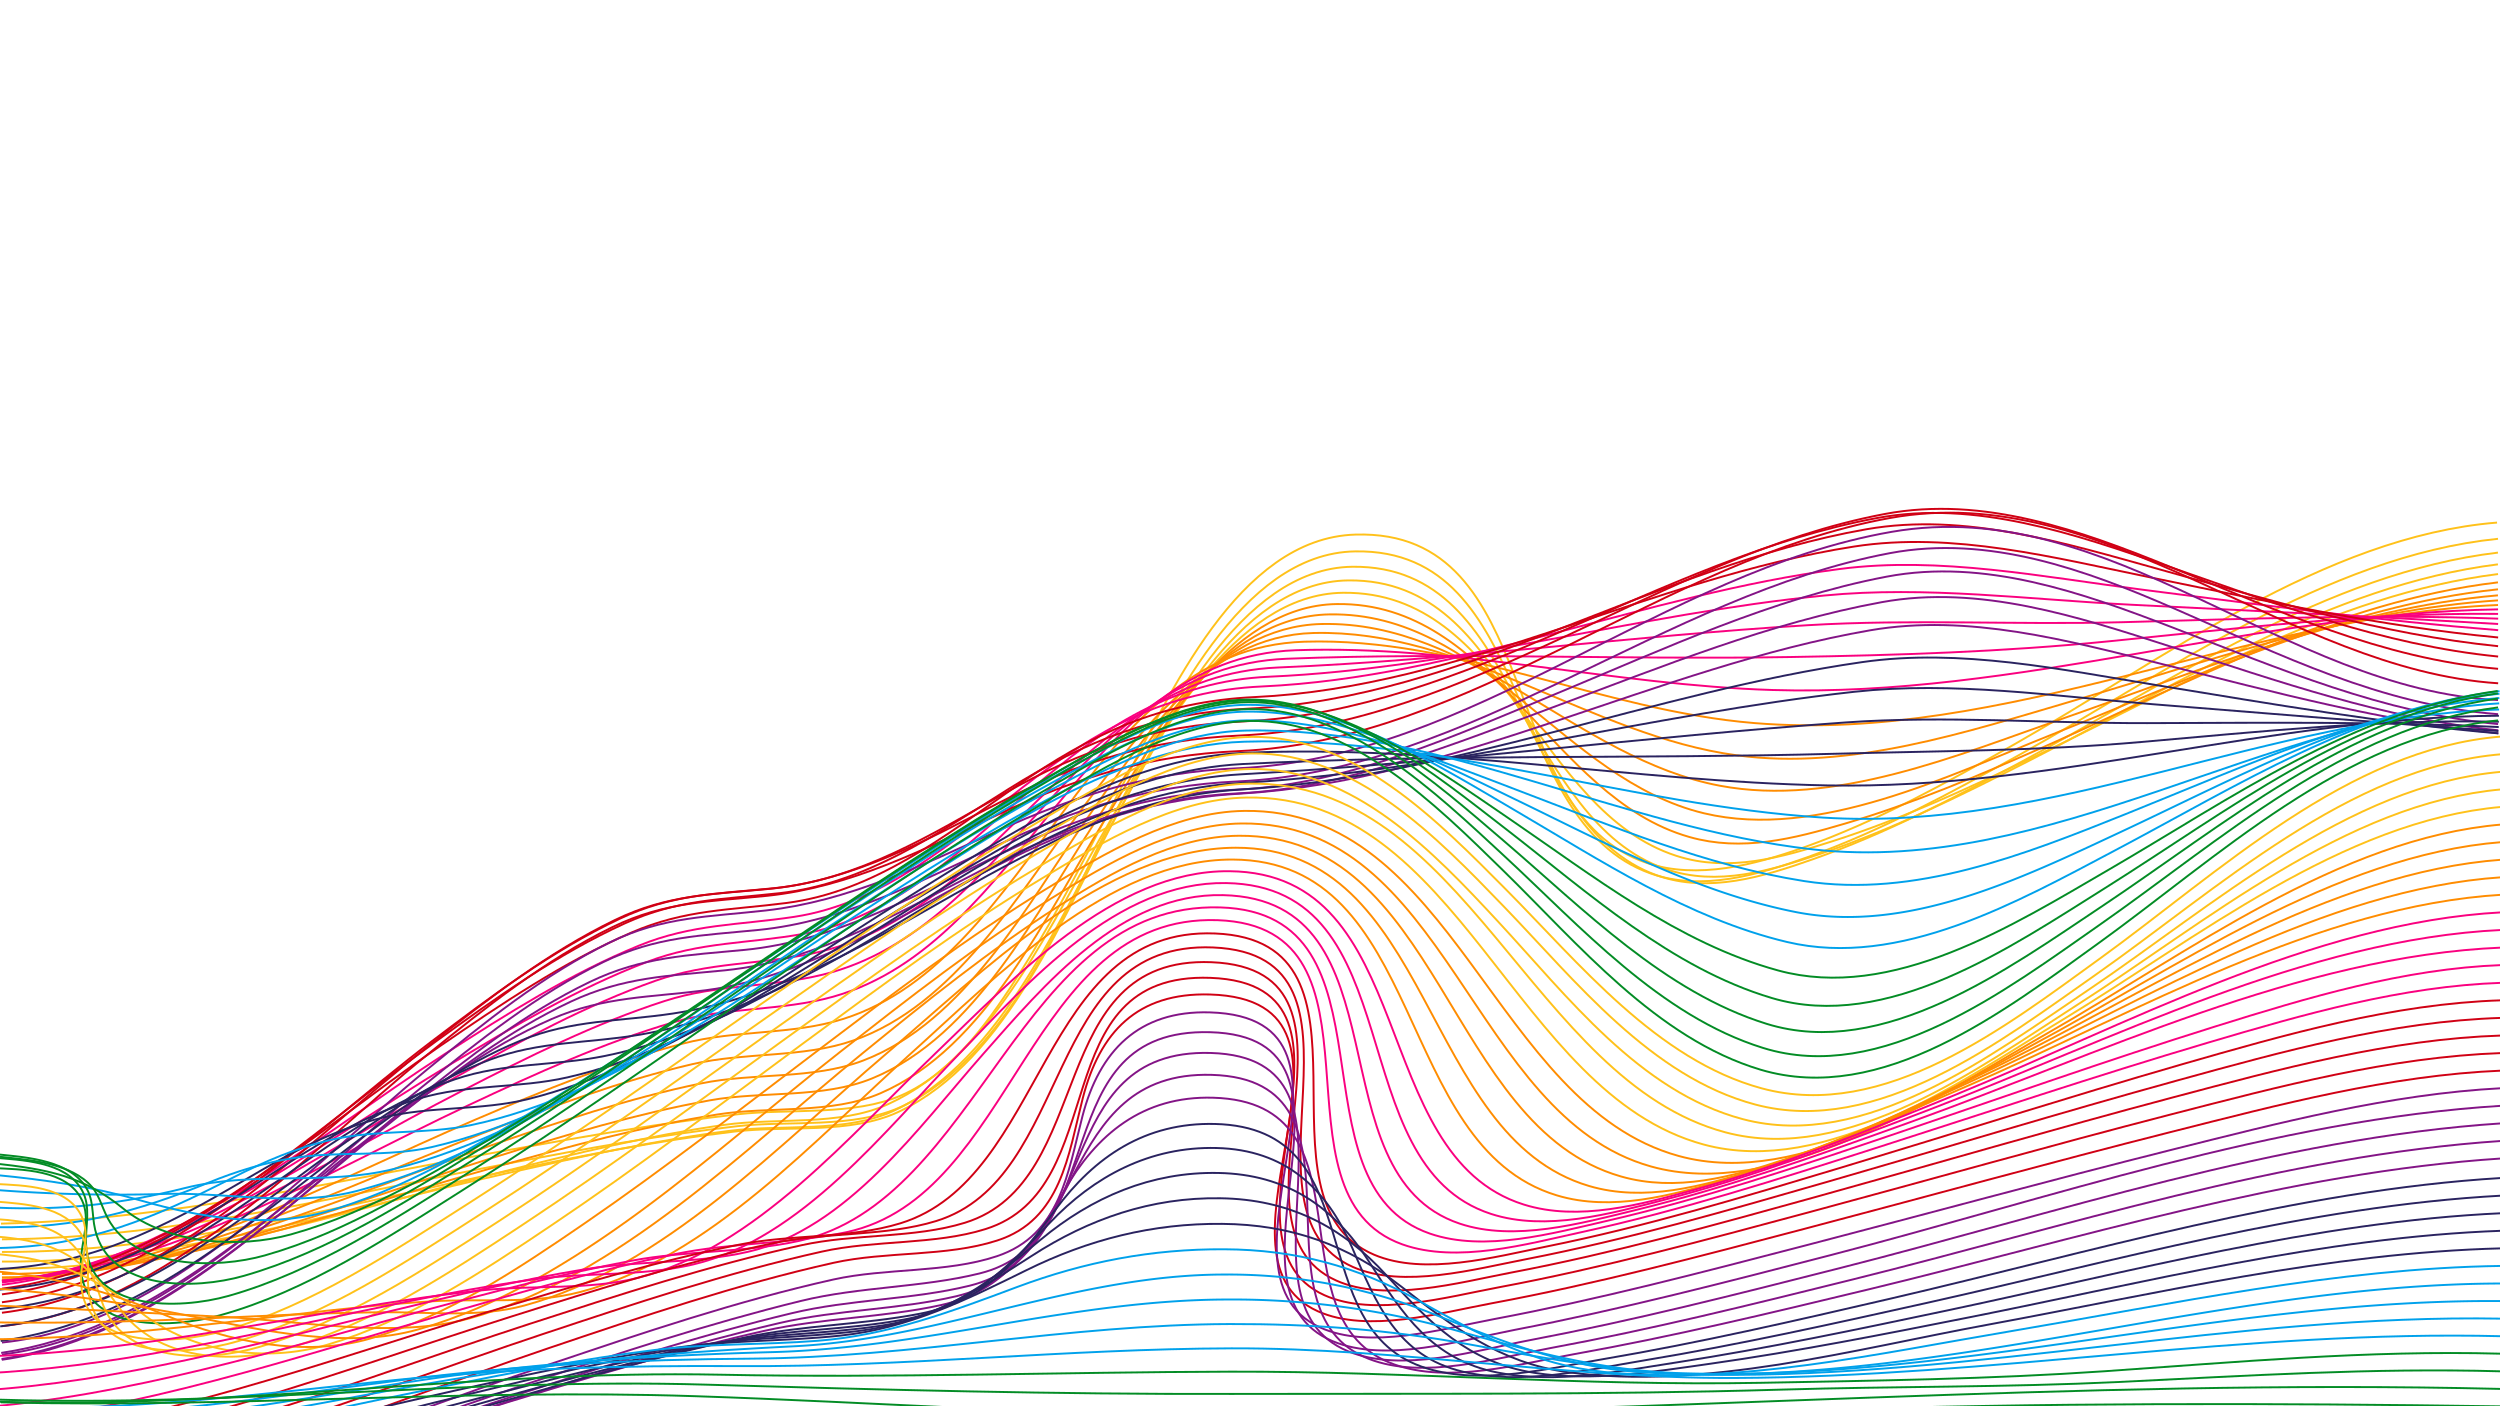 <svg id="farver" xmlns="http://www.w3.org/2000/svg" width="1280" height="720" viewBox="0 0 1280 720"><defs><style>.cls-1,.cls-2,.cls-3,.cls-4,.cls-5,.cls-6,.cls-7,.cls-8{fill:none;stroke-miterlimit:10;}.cls-1{stroke:#ffc11a;}.cls-2{stroke:#ff8c00;}.cls-3{stroke:#fa007f;}.cls-4{stroke:#d00014;}.cls-5{stroke:#831486;}.cls-6{stroke:#2a2360;}.cls-7{stroke:#00a1eb;}.cls-8{stroke:#038c25;}</style></defs><path class="cls-1" d="M.5,626.5c88-2,175.38-22.59,261.66-38,38.4-6.85,76.89-13.57,115.65-18,26.41-3,59.43,1,83.91-9.79,26.76-11.77,46-39.82,61.06-63.54,19.44-30.67,35.33-63.46,52.15-95.58,23.52-44.91,58.76-126.1,119.05-127.88,97.59-2.88,70.92,141.88,149.22,168.12,26,8.7,55.42.88,80.17-7.9,37.88-13.42,73.39-33.26,108.26-53,75.25-42.69,158-106.22,246.86-113.37"/><path class="cls-1" d="M1,634.54c87.94-.6,175.45-23,261.42-39.27C300.64,588,339,581,377.65,576.59c26.65-3,59.35,1.42,83.93-10,57-26.42,85.57-106,113.19-157.81,23.31-43.69,59.83-125.54,119.14-126.47,93.34-1.47,75.49,138.13,151.22,164.91,26.3,9.31,55.24.64,80.34-8.36,37.56-13.46,72.95-32.73,107.77-52,75.84-42,157.25-102,245.74-111"/><path class="cls-1" d="M1,641c87.7.3,175-24.19,260.35-41.7,38-7.8,76.14-15.39,114.67-19.94,26.83-3.16,59.26,1.5,84-10.08,56.45-26.44,85.27-103.46,113.31-154.67,23.41-42.76,60.84-123.77,119.19-124.43,89.75-1,82,131.43,155.67,157.94,26.48,9.53,54.83.69,80.22-8.26,37.07-13.06,72.17-31.43,106.76-49.93,76.13-40.72,156.19-96.59,243.78-107"/><path class="cls-1" d="M1,645.93c87.38.69,174.27-26.19,258.79-45.27,37.68-8.51,75.56-16.8,113.91-21.69,26.92-3.43,59.07,1.27,83.94-10.28,55.78-25.92,85-100,113.5-150.31,23.78-42,61.8-120.67,119.29-121.21,86.52-.82,89.78,122.47,162.21,147.72,26.64,9.29,54.37.76,80.05-7.95,36.44-12.35,71.13-29.59,105.36-47,76-38.7,154.71-90.19,240.89-101"/><path class="cls-1" d="M1,649.64c87,.64,173.26-28.9,256.8-49.84,37.3-9.35,74.84-18.46,113-23.86,27-3.81,58.79.77,83.78-10.55,55.06-24.94,84.82-95.88,113.72-144.89,24.42-41.41,62.76-116.43,119.46-117,83.6-.82,98.72,111.51,170.57,134.7,26.79,8.65,53.89.83,79.84-7.47,35.69-11.4,69.85-27.27,103.6-43.39,75.53-36.07,152.85-82.86,237.22-93.42"/><path class="cls-2" d="M1,652.27c86.58.23,172-32.23,254.43-55.25,36.86-10.3,74-20.36,111.84-26.4,26.92-4.29,58.41,0,83.52-10.87,54.28-23.59,84.63-91.11,114-138.57,25.29-40.89,63.69-111.22,119.68-111.9,81-1,108.67,98.79,180.48,119.26,26.9,7.68,53.41.88,79.6-6.83,34.82-10.24,68.37-24.55,101.55-39.15,74.76-32.92,150.62-74.71,232.85-84.39"/><path class="cls-2" d="M1,654c86.15-.49,170.64-36.08,251.75-61.37,36.37-11.34,73.06-22.44,110.6-29.24,26.87-4.86,57.93-.88,83.19-11.25C500,530.21,531,466.33,560.83,420.67c26.39-40.38,64.65-105.22,119.94-106.1,78.89-1.26,119.43,84.54,191.69,101.83,58.21,13.93,125.68-19.48,178.58-40.49,73.76-29.29,148.1-65.83,227.93-74.18"/><path class="cls-2" d="M1,655c85.73-1.45,169.12-40.35,248.82-68,35.84-12.45,72-24.67,109.26-32.32,26.82-5.5,57.34-1.93,82.8-11.66,52.55-20.08,84.23-80.13,114.59-123.81,27.66-39.8,65.6-98.59,120.23-99.72,77.6-1.61,130.59,69,203.91,82.81,58.2,11,121.74-15.66,175.8-34.49,72.55-25.26,145.3-56.33,222.54-63"/><path class="cls-2" d="M1,655.54c85.33-2.58,167.52-45,245.73-75.14,35.26-13.61,70.94-27,107.83-35.57,26.81-6.23,56.63-3.09,82.36-12.11,51.62-18.07,84-74.13,114.92-115.69,29.1-39.09,66.6-91.54,120.55-92.93,77.53-2,141.73,52.48,216.9,62.63,57.93,7.82,117.89-12,172.86-28.12,71.15-20.91,142.27-46.34,216.82-51.22"/><path class="cls-2" d="M1,655.7c85-3.84,165.86-49.79,242.5-82.5,34.68-14.79,69.81-29.4,106.36-38.94,26.85-7,55.81-4.32,81.9-12.57C530.52,490.48,556.36,332,667.91,328.55c78.94-2.43,152.45,35.29,230.39,41.67,128.89,10.54,252.52-55.17,380.69-60.45"/><path class="cls-3" d="M1,655.7c84.64-5.16,164.21-54.76,239.23-90,34.07-16,68.65-31.82,104.86-42.37,26.94-7.85,54.89-5.58,81.42-13,98.54-27.69,127.11-173.55,236.83-177.41,81.8-2.88,162.52,17.86,244.1,20.36C1033.1,357.12,1153.8,313.94,1279,312"/><path class="cls-3" d="M1,655.73c84.36-6.49,162.58-59.77,236-97.44,33.46-17.18,67.48-34.24,103.36-45.79,27.08-8.72,53.92-6.85,80.95-13.5C519.1,475,551.33,341.47,658.79,337.28c85.84-3.35,171.88.58,257.76-.88,54.81-.93,109-2.63,163.62-8.09,66.17-6.61,132.22-14.75,198.84-14"/><path class="cls-3" d="M1,656c84.14-7.75,161-64.71,232.78-104.74,32.86-18.33,66.31-36.59,101.89-49.13,27.21-9.59,52.93-8.12,80.49-14,96.66-20.48,133.38-142,238.19-146.37C745,338,834.94,325.55,925.47,320.11c53.33-3.21,107.13-.11,160.59-1.53,64.32-1.71,128.61-4.2,193-1.83"/><path class="cls-3" d="M1,656.6c84-8.89,159.58-69.48,229.72-111.72C263,525.44,295.9,506,331.2,492.53c27.31-10.44,52-9.32,80.06-14.38,46.76-8.44,82-44.14,116.64-73.9C565,372.38,600,348.68,650.09,346.46c95.76-4.23,188.71-32.23,283.92-41.55,52-5.09,105.57,2.16,157.69,4.74,62.45,3.1,124.91,6.08,187.33,9.83"/><path class="cls-3" d="M1,657.81c83.89-9.83,158.29-74,226.87-118.25,31.72-20.47,64.12-41,99.17-55.36,27.38-11.23,51.19-10.45,79.68-14.79,45.82-7,81.61-39,117-66.38,38.31-29.69,73.21-49.31,122.48-51.56C747,346.86,842.3,304.3,942,291.32c51.07-6.65,104.21,4.16,155,10.61,60.61,7.71,121.13,15.87,182.06,20.72"/><path class="cls-4" d="M1,659.79c83.86-10.51,157.17-78.09,224.27-124.18,31.2-21.43,63.13-43,98-58.13,27.39-11.91,50.54-11.43,79.38-15.15,45-5.79,81.19-34.4,117.23-59.49,39.32-27.39,74.35-43.7,122.72-45.95C748.26,352,845.39,296,949.29,279.83c50.52-7.87,103,5.84,152.46,15.95,58.86,12,117.36,25,177.29,30.61"/><path class="cls-4" d="M1,662.71c83.9-10.85,156.28-81.7,222-129.36,30.73-22.29,62.23-44.75,96.9-60.57C347.22,460.31,370,460.56,399,457.32c44.16-4.91,80.83-30.47,117.48-53.41,40-25.07,75.44-38.87,122.93-41.1,110.18-5.16,208.53-73,316.24-91.84,50.37-8.79,101.91,7.18,150.26,20.61,57.3,15.92,113.66,33.29,173.11,39.27"/><path class="cls-4" d="M1,666.76C85,656,156.64,582.07,221.11,533.11c30.31-23,61.44-46.29,96-62.63,27.24-12.87,49.82-12.77,79-15.7,43.46-4.37,80.51-27.3,117.69-48.29,40.49-22.85,76.46-35,123.08-37.15C751,364,849.87,285.85,961,265.24c50.44-9.35,101.06,8.09,148.4,24.48,55.93,19.37,110.22,40.56,169.64,46.43"/><path class="cls-4" d="M1,672.13c84.2-10.24,155.33-87,218.69-136.91,30-23.62,60.79-47.56,95.29-64.24,27.11-13.1,49.82-13,79-15.89,42.88-4.19,80.25-24.94,117.86-44.25C552.44,390,589.21,378.67,635,376.58c117.49-5.39,216-92,330.07-113.43,50.66-9.52,100.45,8.55,146.94,27.43,54.85,22.27,107.22,46.65,167,51.86"/><path class="cls-4" d="M1,679c84.46-9.16,155.35-88.36,217.79-139,29.67-24.06,60.29-48.52,94.81-65.34,27-13.13,50.05-13,79.09-16,42.39-4.43,80-23.5,118-41.49,40.48-19.2,78.21-30.59,123.2-32.58,120.12-5.3,217.29-98.3,333.86-119.39,110.88-20.06,203,77.66,311.3,84.64"/><path class="cls-5" d="M1,687.38C85.79,678.76,156.12,599,218.27,547.92c29.47-24.23,59.94-48.85,94.43-65.62,26.89-13.08,50.39-12.87,79.34-16.13,42.24-4.74,80.18-23.2,118.36-40.6,40.3-18.36,78.64-30.31,123.17-32.21C754.7,388.17,851,292.67,968.6,272.29c112.54-19.49,200.72,80.91,310.4,86.13"/><path class="cls-5" d="M1,693.54c84.41-10.81,152.19-85.74,214.89-136.87,29.07-23.7,59.13-47.6,93-64.09,27.06-13.17,50.29-13.53,79.47-16.45,43.33-4.33,82.2-24.53,121-42.77,41-19.3,78.85-31.2,124.36-33.27C752.87,394.68,852,304.9,967.7,283.2c50.6-9.49,100,8.51,145.89,28.53C1167.84,335.4,1219,361.06,1279,365.66"/><path class="cls-5" d="M.93,696.21c83-11.86,148-81.67,210.36-131.91C239.66,541.44,269,518.59,302,502.73c27.08-13,50.21-13.58,79.35-16.4,45-4.36,85.46-26.89,125.38-46.39,42.09-20.56,80.24-33.5,127.24-35.7,56.35-2.62,112.28-28.1,163.61-49.39,54.7-22.71,109.83-48.46,168.38-59.6,50.16-9.54,100.07,8.2,146.51,26.07,54.85,21.11,107.36,43.85,166.57,49.41"/><path class="cls-5" d="M.79,695.79c80.69-12,142.66-76.32,203.93-124.86,27.4-21.71,55.79-43.24,87.6-58.14,27-12.64,50.13-13.11,79-16,47.26-4.81,89.8-30.16,131.31-51.28,43.4-22.07,82.71-37,131.64-39.34,55.35-2.61,111.06-25.63,162.42-44.64C851.25,341.29,906,318.8,963.51,308.3c49.8-9.11,100.22,7.41,147.39,22.6,55.6,17.91,109.66,37.11,168.19,43"/><path class="cls-5" d="M.61,692.68c75.81-11.14,133.21-67.11,191.3-112.43,28.28-22.06,57.52-44.07,90.58-58.53,26.49-11.58,50.93-11.06,78.73-14.7,50.25-6.59,95.73-35.75,139.71-58.91s83.81-38.84,133.39-41.71c111-6.44,214.25-64.83,323.17-83.68,50.25-8.7,101.32,5.25,150,17.41,56.93,14.21,113,29.52,171.6,35.29"/><path class="cls-6" d="M.36,686.57c71.82-9.83,125.28-59.06,181-101.16,26.6-20.09,54.16-39.87,85.19-52.61,26.15-10.75,50.92-9.79,78.11-13.89C450.13,503,525.71,410.62,634.75,404.28,743,398,846.52,354.33,953.45,339c50.21-7.21,101.81,3.83,151.45,11.92,58,9.45,115.71,19.51,174.3,24.58"/><path class="cls-6" d="M.1,679.11c67.7-8.23,117.34-51,170.55-89.71,24.92-18.13,50.79-35.66,79.77-46.69,25.78-9.8,50.92-8.41,77.45-13C439.66,510.48,519.21,407.56,635.19,400.9c105.71-6.08,209.07-35.12,314.17-46.7,50.5-5.56,102.37,2.27,152.85,6.36,59,4.77,118,9.65,177,13.73"/><path class="cls-6" d="M-.19,670.22c63.14-6.4,108.8-42.47,159.24-77.33,23.11-16,47.17-31.18,73.94-40.3,25.41-8.66,50.9-6.71,76.71-11.94,117.94-23.93,203-137.41,326-144.22,103.33-5.72,206.05-19.21,309.26-26.54,51.19-3.63,103,.5,154.38.35,60-.18,120-.83,180,2"/><path class="cls-6" d="M-.5,660.3c58.2-4.48,99.85-33.64,147.3-64.26,21.28-13.73,43.41-26.34,67.82-33.6,25-7.46,50.74-5.1,75.91-10.82,65.14-14.79,124-58.38,180.31-92.38,50.91-30.77,104.49-64.93,165.34-68.05,101.19-5.21,202.8-2.5,304.08-5.28,52.18-1.44,103.9-1.43,156-6,61-5.35,121.77-11.73,183.14-10.38"/><path class="cls-6" d="M-.82,649.74c52.89-2.58,90.68-24.81,135-50.77,19.41-11.38,39.56-21.28,61.51-26.7,24.79-6.12,50.4-3.45,75.08-9.63C340,545.29,402.48,498,462.3,461c52.58-32.52,110.7-72.63,174.4-75.52,99.46-4.53,199.34,14.71,298.74,16.65,116.58,2.27,228-35.07,344-35.67"/><path class="cls-7" d="M-1.14,639c46.11-.86,80-15.36,120.06-35.89,16.24-8.32,32.88-15.49,50.74-19.56,23.73-5.4,48.06-2.55,71.71-7.54,73.36-15.46,140.9-68,202.86-107.34,55.71-35.33,124.07-86.86,192.93-88.92,99.45-3,197.22,32.61,296.13,38.85,118.89,7.5,228.34-51.48,346.24-55.33"/><path class="cls-7" d="M-1.46,628.35c40.22.52,71.51-7.91,108.09-22.78,14.43-5.87,29.13-10.45,44.56-12.8,23.29-3.55,47-.18,70-5.49C298.6,569.4,369.69,513,435.08,470.84c35.25-22.74,70.64-45.58,107.86-65,29-15.15,61.31-31,94.67-31.77,98.92-2.33,193.25,50.11,290.82,60.85,121.23,13.34,231.43-67.72,351.17-74.8"/><path class="cls-7" d="M-1.77,618.32c34.21,1.5,63.64-1.81,96.46-10.05,35.44-8.9,72-1.07,106.91-9.74,81.33-20.23,155.86-80.26,224.62-125.28,37.16-24.34,74.46-48.78,113.64-69.79,29.6-15.87,63.78-34,98.19-34.62,47.32-.8,96.88,19.77,140.3,36.27,47.41,18,94.92,38.1,145.36,46,56.58,8.82,112.87-13.56,164.57-34.28,62.35-25,123.58-53.79,191.39-59.45"/><path class="cls-7" d="M-2.07,609.26a803.78,803.78,0,0,0,85.41,2.06c32.89-1.09,67.7,6.81,99.63-1.62C268,587.24,345.85,523.7,417.82,476c39-25.86,78.12-51.84,119.19-74.36,30.12-16.52,66.1-36.91,101.46-37.28,47.32-.5,96.71,25.28,138.14,45.31,45.95,22.22,92.07,47.22,142.6,57.26,57.15,11.36,115.64-17.15,166.23-40.79,62.66-29.28,124.38-63.64,194.29-70.94"/><path class="cls-7" d="M-2.33,601.58c26,2.51,50.22,6.08,75.15,13.28,29.31,8.47,63.36,14,92.89,5.89,40.72-11.26,78.36-34.18,114.11-56.07,44.3-27.12,87.14-56.58,130.26-85.5,40.72-27.31,81.57-54.72,124.4-78.66,30.59-17.1,68.19-39.48,104.39-39.66,47.61-.24,96.6,30.5,136.14,53.65,44.47,26,89.24,55.77,140,67.8,57.68,13.66,118.32-20.76,167.76-46.84,62.84-33.16,125-72.9,197-81.59"/><path class="cls-8" d="M-3.48,595.6c27.63,3.06,46,6.39,66.72,23.3,22.38,18.23,59.22,20.46,85.7,13.12,41.83-11.61,80.45-35.56,117.08-58.19,46-28.43,90.53-59.27,135.32-89.59,42.39-28.7,84.88-57.52,129.37-82.91,31.23-17.82,70.26-42.07,107.48-42.62,48-.72,96.76,34.68,134.49,60.43,43.08,29.41,86.52,63.7,137.66,77.72,58.35,16,120.45-23.2,169-51.39,63-36.56,125.67-81.51,199.48-91.71"/><path class="cls-8" d="M-3.67,591.89c15.15,1.76,36.54,2.53,48.65,13.62,5.87,5.36,6.69,11.66,10.21,18.27,14,26.3,56,25.89,80.4,19,42.88-12.14,82.43-37.13,119.92-60.53,47.58-29.69,93.61-61.81,139.93-93.4,43.8-29.86,87.69-59.87,133.62-86.4,31.62-18.27,71.59-43.74,109.47-44.27,48.81-.67,96.67,38.58,133,66.67,41.72,32.28,84,70.75,135.62,86.13,59,17.57,122.49-26.12,170.18-56,62.9-39.44,126.11-89.23,201.58-100"/><path class="cls-8" d="M-3.83,590.78c14.64,1.59,36.88,2.37,46.81,15.63,5.38,7.19,3.82,15.08,5.73,23.19,7.4,31.53,51.05,30.8,76.1,23.65,43.75-12.47,83.87-38.4,122.09-62.31,49-30.65,96.27-64,143.9-96.67,45-30.86,90.07-61.88,137.23-89.38,32-18.64,72.39-44.81,110.8-45.38,49.74-.73,96.56,41.46,131.76,71.58C811,465.71,852.34,508,904.5,524.2c59.8,18.6,124.06-28.44,171.14-59.8,62.63-41.72,126.4-96,203.28-106.77"/><path class="cls-8" d="M-3.94,592.66c14.55,1.3,37.54,1.75,45.87,16.67,4.75,8.51,1.83,18.06,2.09,27.17,1,35.24,47.76,34.13,73,27C161.3,651,201.9,624.31,240.49,600c50.07-31.51,98.41-65.75,147.11-99.32,45.94-31.65,92-63.49,140.11-91.75C560,390,600.29,363.78,639.08,363.07c50.81-.92,96.4,43.09,130.89,75,39.33,36.36,79.87,82,132.62,98.44,60.78,19,125-29.93,171.83-62.58C1136.61,430.55,1201,372.15,1279,362.19"/><path class="cls-8" d="M-4,598c14.73.81,38.43.49,46,16.58,4.44,9.49,0,20.33-.58,30.09C39.06,682,86,680.77,112.57,673.45c44.53-12.26,85.36-39.49,124-63.9,50.88-32.14,100-67,149.48-101.26,46.6-32.23,93.29-64.65,142.14-93.44,32.45-19.12,72.08-44.76,111.1-45.71,52-1.26,96.16,43.17,130.41,76.64,38.36,37.48,78.42,86,131.77,101.92,62,18.49,125.22-30.4,172.25-64.26,61.51-44.28,126.61-106.36,205.27-114.6"/><path class="cls-1" d="M-2.6,606.17C12.13,607,34.63,607,41.9,623c4.34,9.58,0,20.58-.37,30.45C40,691.37,88.26,688.91,114.84,681.3c44.88-12.86,86-40.31,125-65.14,50.8-32.33,99.86-67.39,149.32-101.73,46.32-32.15,92.75-64.48,141.43-93,32.4-19,71.39-43.62,110.28-44.14,52.74-.72,95.78,43.49,130.06,78,37.57,37.85,77.32,87.38,131.07,101.94,62.73,17,125.46-32,172.87-66.24,60.88-43.95,127.2-107.63,205.65-113.86"/><path class="cls-1" d="M-2.4,615.18c14.86,1.28,35.7,2.14,44.12,17,5,8.73,2.62,18.9,3.57,28.36,3.65,36.08,50,34,76.6,26.14,44.7-13.15,85.53-40.25,124.39-65.18C296,589.62,343.86,555,392.18,521.16c45.25-31.7,90.64-63.57,138.34-91.54,32.47-19,71.54-43.38,110.49-43.85,52.81-.64,95.09,43.28,128.9,78.32,36.7,38,75.35,87.27,128.85,101.45,62.71,16.62,126.43-33,174.3-66.53,61.58-43.13,129.57-106.48,207.92-112.86"/><path class="cls-1" d="M-2.81,624.13c35,2.15,45,11.75,54.73,41.64,10.61,32.67,53.84,31.84,81.13,23.79,44-13,84.09-39.54,122.23-64.25,48.12-31.17,94.42-65.1,141.15-98.29,43.83-31.13,87.82-62.4,134.16-89.75,32.28-19,71.06-43,109.81-43.53C693,393,734.07,436.36,767,471.83,802.43,510,839.46,559,892.3,573,955,589.63,1020.4,539.67,1069,507c63-42.4,133.11-105.11,212-111.86"/><path class="cls-1" d="M-3.34,633c33.3,2.43,46.72,11.3,64.39,36.55,19,27.24,57.93,29.17,87.38,20.5,42.84-12.61,82-38.44,118.92-62.82,46.11-30.45,90.51-63.42,135.29-95.78,42.05-30.39,84.29-60.91,128.9-87.49,31.77-18.91,69.81-42.15,108-42.74,110.51-1.71,144.6,152,243.85,178.53,62.82,16.79,130.52-33.49,180-65.16C1128.49,473,1201,411.11,1281,404.15"/><path class="cls-1" d="M-4,641.89c32.19,2.42,51.91,11.21,76.32,30.26,26.31,20.52,63.51,25.65,95.09,16.41,41.42-12.1,79.14-37.15,114.63-61,43.87-29.46,86-61.46,128.47-92.84,40-29.52,80.13-59.16,122.72-84.83,31-18.66,67.89-41,105.21-41.55,109-1.62,136.67,151.36,233.89,177.67,63,17,133.59-33.55,184.09-64.12,67.64-40.93,143-101.76,224.53-108.76"/><path class="cls-2" d="M-4.69,650.71c33,2.8,60,10.41,90.17,23,32,13.31,70.19,21.43,104,11.65,39.72-11.47,75.75-35.64,109.51-58.78,41.37-28.36,80.9-59.3,120.86-89.57,37.62-28.51,75.42-57.17,115.73-81.83,29.91-18.31,65.42-39.54,101.6-40,107.27-1.4,127.48,150.61,222.32,176.68,63.27,17.4,137.22-33.49,188.86-62.88C1119,488.74,1197.52,429.06,1281,422.15"/><path class="cls-2" d="M-5.49,659.5c35.89,2.34,70.42,7.82,105.61,14.83,35.93,7.16,78.26,16.5,114,6.34,80.87-23,151.77-91.83,216.29-142.3,35.05-27.42,70.29-55,108.1-78.56C567.17,441.94,601,422,635.83,421.62c105.33-1.06,117.22,149.73,209.43,175.6,63.61,17.84,141.34-33.31,194.17-61.51,73.84-39.41,155.77-97.86,241.55-104.56"/><path class="cls-2" d="M-6.33,668.26c40.76,1.75,81.5,3.87,122.24,6.07,39.37,2.13,86.6,11.22,124.73.6,76-21.16,141.71-87.48,201.18-135.81,32.3-26.26,64.82-52.66,100-75.06,27.28-17.39,59.21-35.95,92.53-36.15,103.34-.65,106.11,148.74,195.53,174.42,28.15,8.09,57,.28,84-8.72,40.09-13.39,78.2-32.44,115.94-51.28,77.34-38.61,162.83-95.78,251.22-102.18"/><path class="cls-2" d="M-7.22,677c46.68.89,93.12-1,139.74-3.14,20.69-1,41.39-1.75,62.11-2,24.43-.29,50.1,3,73.92-3.45,70.91-19.25,131.17-82.95,185.33-129,47-40,112-105.28,178.86-105.37,101.35-.14,94.35,147.67,180.9,173.2,28.14,8.3,58,.14,85.07-8.36,41.62-13,81.42-31.66,120.88-50.06,81-37.79,170.18-93.65,261.39-99.67"/><path class="cls-2" d="M-8.13,685.76c53-.23,105.16-6.44,157.74-12.64,23.72-2.79,47.47-5.37,71.31-6.84,25.05-1.54,52,1.59,76.35-4.83,65.75-17.31,120.34-78.28,169.05-122,43.19-38.78,101.73-99.63,164.79-99.36C730.58,440.5,713.27,586.6,797,612c28.13,8.55,59,0,86.21-8,43.2-12.71,84.74-30.86,126-48.81,84.77-36.94,177.68-91.5,271.86-97.09"/><path class="cls-3" d="M-9,694.49c59.47-1.56,117.43-12.11,175.9-22.19,26.75-4.62,53.57-8.93,80.58-11.73,25.8-2.67,53.63,0,78.8-6.23,60.56-15.1,109.56-73.71,152.64-115,39.28-37.6,91.28-93.91,150.59-93.28,97.76,1,69.79,145.31,150.67,170.67,28.11,8.81,60,0,87.37-7.59,44.81-12.35,88.09-30,131.07-47.55,88.55-36.07,185.18-89.34,282.41-94.48"/><path class="cls-3" d="M-10,703.24c65.84-3,129.63-18,193.86-31.66,29.75-6.35,59.61-12.41,89.76-16.56,26.62-3.66,55.17-1.48,81.21-7.6,55.55-13.06,98.84-69.16,136.4-108,35.35-36.55,80.87-88.24,136.56-87.29,96.28,1.64,57.45,144.08,135.66,169.41,28.07,9.09,61.06-.1,88.51-7.2,46.4-12,91.43-29.21,136.13-46.3,92.21-35.27,192.6-87.21,292.85-91.91"/><path class="cls-3" d="M-10.84,712c72-4.51,141.5-23.73,211.26-40.83,32.67-8,65.47-15.75,98.68-21.26,27.42-4.54,56.64-2.81,83.53-8.91,51-11.55,88.2-64.47,120.63-101.21,31.45-35.62,70.72-82.72,123-81.48,95,2.25,45.39,142.84,121.11,168.19,28,9.38,62.08-.14,89.6-6.84,47.95-11.67,94.65-28.43,141-45.09,95.82-34.4,199.71-85.13,303-89.41"/><path class="cls-3" d="M-11.68,720.76c77.79-5.94,152.79-29.28,227.75-49.52,35.46-9.57,71.07-18.92,107.19-25.73,28.19-5.33,57.95-4.06,85.67-10.13C502.17,615,521.58,461.53,624.77,464.6c94.09,2.81,33.87,141.64,107.33,167,27.95,9.66,63-.17,90.61-6.51,49.43-11.36,97.72-27.7,145.72-43.94,55.12-18.63,110-38.16,165.51-55.51,47.87-14.95,96.63-29.66,147-31.53"/><path class="cls-3" d="M-12.46,729.55c83.14-7.19,163.26-34.44,243-57.53,38.07-11,76.29-21.87,115.12-29.92,28.91-6,59.08-5.15,87.58-11.19,86.63-18.38,92.94-163.17,190.18-159.78,93.46,3.27,23.15,140.51,94.61,166,27.87,9.93,63.9-.2,91.5-6.22,50.82-11.09,100.58-27,150.08-42.86,56.9-18.2,113.54-37.26,170.84-54.2,49.11-14.53,99.09-28.93,150.56-30.66"/><path class="cls-4" d="M-13.17,738.38c90.26-8.38,177.31-40.67,263.52-66.82,42.23-12.81,84.66-25.49,127.94-34.27,26.79-5.44,56.92-3,82.68-10.95,74.73-23,71.28-152,161.14-148.4,92,3.69,15.19,136.2,81.39,164.46,25.77,11,62.09,1.1,88.36-4.19,51-10.27,101-25.4,150.72-40.38,58.14-17.52,116-36,174.34-52.83,53.42-15.36,108.18-31.1,164.06-32.85"/><path class="cls-4" d="M-13.79,747.24c94.43-9,185.72-44.8,275.57-73.16,44.29-14,88.79-27.91,134.25-37.6,27-5.75,57.34-3.33,83.27-11.31C549.86,603.46,534,481.47,621.08,485.1c92.06,3.84,7,135.24,71.69,163.62,25.58,11.22,62.61,1,88.8-4.05,52-10.1,103.13-24.91,154-39.57,59.59-17.16,118.89-35.3,178.67-51.75,54.38-15,110-30.46,166.72-32.2"/><path class="cls-4" d="M-14.31,756.14c97.74-9,192.62-48.14,285.25-78.25,46-14.95,92.17-29.94,139.43-40.33,27.08-6,57.62-3.45,83.65-11.51,67.63-20.94,40.42-136.88,126.25-133.4,92.59,3.76.21,134.49,63.92,163,25.44,11.37,62.95,1,89.07-4,52.89-10,104.9-24.53,156.73-38.9,60.82-16.86,121.37-34.65,182.38-50.84,55.06-14.61,111.39-29.9,168.61-31.73"/><path class="cls-4" d="M-14.7,765.1c100-8.42,197.79-50.55,292.17-81.9,47.21-15.69,94.69-31.52,143.3-42.37,27.13-6.06,57.74-3.36,83.82-11.55,66-20.73,29-131.76,115.13-128.62,93.67,3.41-4.89,134,58.36,162.47,25.38,11.44,63.06.87,89.15-4,53.51-10,106.21-24.28,158.75-38.4,61.81-16.62,123.39-34.12,185.37-50.1,55.45-14.3,112.14-29.45,169.63-31.48"/><path class="cls-4" d="M-14.95,774.11c101-6.94,201.1-51.86,296-83.91,48-16.2,96.24-32.6,145.7-43.64,27.11-6,57.66-3,83.72-11.39,32.93-10.55,36.49-43.95,43.89-72.82,8.71-34,28-54.26,65.14-53.17,95.35,2.81-8.17,133.74,55.29,162.21,25.42,11.41,62.91.75,89-4.11,53.89-10,107-24.16,160-38.09,62.53-16.45,124.85-33.72,187.55-49.57,55.49-14,112.2-29.1,169.65-31.47"/><path class="cls-5" d="M-14.92,782.38c100.93-7.07,201-51.8,295.91-83.74,48-16.14,96.24-32.49,145.69-43.53,27.08-6,57.7-3.27,83.7-11.92,32.6-10.85,36.36-42.9,43.85-71.74,8.65-33.29,28.69-54.21,65.26-53.11,93.57,2.83-6,132.41,56.18,161.22,25.42,11.79,62.91.77,89.08-4.14,53.73-10.07,106.74-24,159.62-37.74,62.29-16.19,124.37-33.17,186.8-48.81,55.64-13.93,112.31-28.72,169.81-31.72"/><path class="cls-5" d="M-14.6,787.61c97.66-7.75,193.62-48.79,285.69-79.47,45.88-15.29,92-30.58,139-42.06,30.13-7.37,61.68-6.74,91.35-14.05,69.66-17.14,32.42-125.91,118.18-123.54C711.3,531,618,659.92,682.36,686.7c27.38,11.39,65.78-.55,93.28-5.83,54.32-10.42,108-24.37,161.5-38.21,111.71-28.88,228-69.43,343.84-76.51"/><path class="cls-5" d="M-14.08,790c96.53-8.08,191-47.19,282.35-77,45.26-14.76,90.7-29.5,137-40.61,30-7.22,61.52-6.84,91.14-14.1,68.4-16.77,40.51-121.61,123.51-119.17,89.12,2.63,6.53,126.56,70.31,152.73,27.51,11.29,65.37-.44,93-5.67,53.4-10.1,106.17-23.54,158.82-36.92,110.4-28,224.58-66.61,338.87-74.11"/><path class="cls-5" d="M-13.38,789.82c95-8,187.72-45.07,277.87-73.62C309,702.11,353.59,688,399,677.42c30-7,61.13-6.8,90.72-13.77C557.37,647.72,540,548,620.46,550.33c86.82,2.56,16.53,120.52,80.38,145.41,27.77,10.83,64.66-.29,92.56-5.44,52.22-9.65,103.85-22.47,155.38-35.26,108.46-26.91,220.13-63.41,332.2-70.89"/><path class="cls-5" d="M-12.53,787.5c93-7.61,183.82-42.43,272.41-69.55,43.53-13.32,87.2-26.61,131.64-36.59,29.81-6.69,60.56-6.65,90.1-13.12,33.41-7.32,47.25-30.52,62.94-58.12,16.75-29.46,40.66-49.1,76.55-48.09,84.53,2.37,28.32,113.49,92.66,136.53,28.09,10.05,63.69-.14,91.86-5.17,50.83-9.07,101.11-21.18,151.28-33.27,106-25.56,214.75-59.87,324.07-67"/><path class="cls-6" d="M-11.43,782.8c90.48-6.86,178.86-39,265.38-64.3,42.33-12.36,84.79-24.67,128-33.84,29.61-6.28,59.8-6.35,89.24-12.07,33.28-6.47,50.11-27.37,69.11-53.12,20.2-27.38,46.22-44.85,81.72-44,81.88,2,43.23,105.07,108.46,125.12,28.55,8.77,62.32,0,90.86-4.8,49.06-8.33,97.63-19.54,146.09-30.77,102.74-23.8,207.86-55.55,313.6-61.91"/><path class="cls-6" d="M-10.34,777c88.82-6,175.5-36.08,260.77-59.71,41.31-11.45,82.76-22.82,124.85-31,29.06-5.67,58.71-5.31,87.59-10.69,33-6.15,52.45-26.07,74.49-49.37,22.79-24.09,51.53-39.31,85.57-38.45,34.94.89,56.15,20.41,69.36,51,12.43,28.79,23,55.5,56.69,63.52,29.89,7.1,63.65-.93,93.22-5.84,48.32-8,96.2-18.65,144-29.3,96.72-21.56,195.44-49.66,294.79-55"/><path class="cls-6" d="M-9.17,770.18c86.07-5,170.23-32.4,253.18-54,40.05-10.45,80.24-20.8,121-28.15,28.86-5.21,58-4.87,86.72-9.37,33.36-5.22,56-23.11,81.16-44,26.09-21.66,56.46-34.8,91-34.1s58.93,17,77.06,45.43c17.21,27,32.23,50.16,66,56.8,29.85,5.89,62.24-.7,91.79-5.28,46.41-7.19,92.43-16.88,138.36-26.58,93.29-19.7,188.32-45.41,283.94-49.77"/><path class="cls-6" d="M-7.95,762.59C75.26,758.7,156.79,734,237.3,714.47c38.74-9.4,77.62-18.69,117-25.15,28.61-4.7,57.22-4.31,85.8-7.92,34-4.29,60-20.17,88.1-38.36,29.33-19,61.31-30.08,96.65-29.53,34.9.54,62,14.12,85.14,39.58,22,24.28,41.57,44.45,75.64,49.8,29.67,4.66,60.87-.51,90.26-4.69,44.43-6.32,88.51-15,132.52-23.76,89.67-17.79,180.88-41,272.59-44.29"/><path class="cls-6" d="M-6.69,754.59c81.05-2.79,160.54-25,239.33-42.54,37.56-8.35,75.28-16.57,113.4-22,28.23-4,56.33-3.21,84.53-6.25,34.86-3.75,64-18.2,94.93-33.45,31.86-15.71,64.54-24.05,100.29-23.73,35.11.33,64.18,10.68,91.66,32.11,26.57,20.71,50.44,39,84.95,43.78,69.58,9.6,147.12-11.72,215.1-24.21,86.85-16,174.88-36.92,263.48-39.15"/><path class="cls-7" d="M-5.44,746.55c78.08-1.67,154.88-21.09,231.11-36.4,36.23-7.27,72.6-14.39,109.3-18.93,28-3.46,55.73-2.55,83.73-4.74,36.17-2.82,68.56-15,102.19-27.58,34.53-12.88,68.94-19.47,105.92-19.27,36.4.19,68,8.65,99.64,26.38,30.69,17.21,59.27,32.9,95.06,36.45,68.44,6.81,140.62-9.57,207.76-20.84,83.09-14,167.17-32.31,251.71-33.47"/><path class="cls-7" d="M-4.21,738.81c75.17-.64,149.31-17.26,223-30.36,63.24-11.24,124.35-15.91,188.21-19.18,75.65-3.88,144.12-36.87,220.78-36.71a282.81,282.81,0,0,1,107.46,20.76c34.46,13.77,67.51,26.8,105,29.25,147.78,9.63,293.1-45.09,440.69-45.42"/><path class="cls-7" d="M-3,731.7c72.37.28,144-13.6,215.23-24.53,61.67-9.46,121.43-13.19,183.58-14.9,78.77-2.16,153.69-26.87,233-26.92a419.69,419.69,0,0,1,115,15.36c37.91,10.52,75,20.87,114.63,22.28,142,5.07,280.85-38.07,422.6-36.84"/><path class="cls-7" d="M-1.9,725.59c69.75,1,138.91-10.21,207.9-19.05,60.15-7.71,118.71-10.48,179.2-10.92,81.94-.59,162.3-17.47,244.46-17.71,41.49-.11,81.19,2.8,122,10.3,41.09,7.54,81.78,15.24,123.72,15.7,136,1.5,269.84-31.24,405.58-28.76"/><path class="cls-7" d="M-.88,720.82c68,1.54,135.52-7.33,203-14.22,59.08-6,116.87-7.53,176.14-7.15,84.12.53,168-8.85,252.18-9.1,86.42-.26,171.47,15.51,257.71,15.17C1019.36,705,1150,680.82,1281,684.15"/><path class="cls-8" d="M-.92,717.69c123.38,3.64,246.06-16.37,369.66-13.84,86.94,1.77,174.36-1.34,261.33-1.56,90.25-.23,180.59,7.43,270.78,5.72,59-1.13,117.72-1.87,176.66-5.93,67.4-4.64,134.91-10.86,202.54-9"/><path class="cls-8" d="M-.16,716.64c120.66,3.62,240.89-11.23,361.68-7.7,89.47,2.62,179.64,5,269.12,4.75,93.71-.25,188.06.58,281.74-2.21,57.48-1.71,114.89-1.13,172.39-3.9,65-3.14,130.12-7.33,195.28-5.47"/><path class="cls-8" d="M.43,718C119,721,237.29,710.89,355.87,714.85c91.55,3,183.62,9.89,275.22,9.67,216.21-.51,432.7-18.69,648.95-13.4"/><path class="cls-8" d="M.81,722c117.07,1.9,234.15-4.1,351.21-.34,93.06,3,186.2,13.17,279.35,13,98.68-.15,197.49-9.35,296.1-12.61,117.08-3.87,235.42-3.75,352.54-2"/></svg>